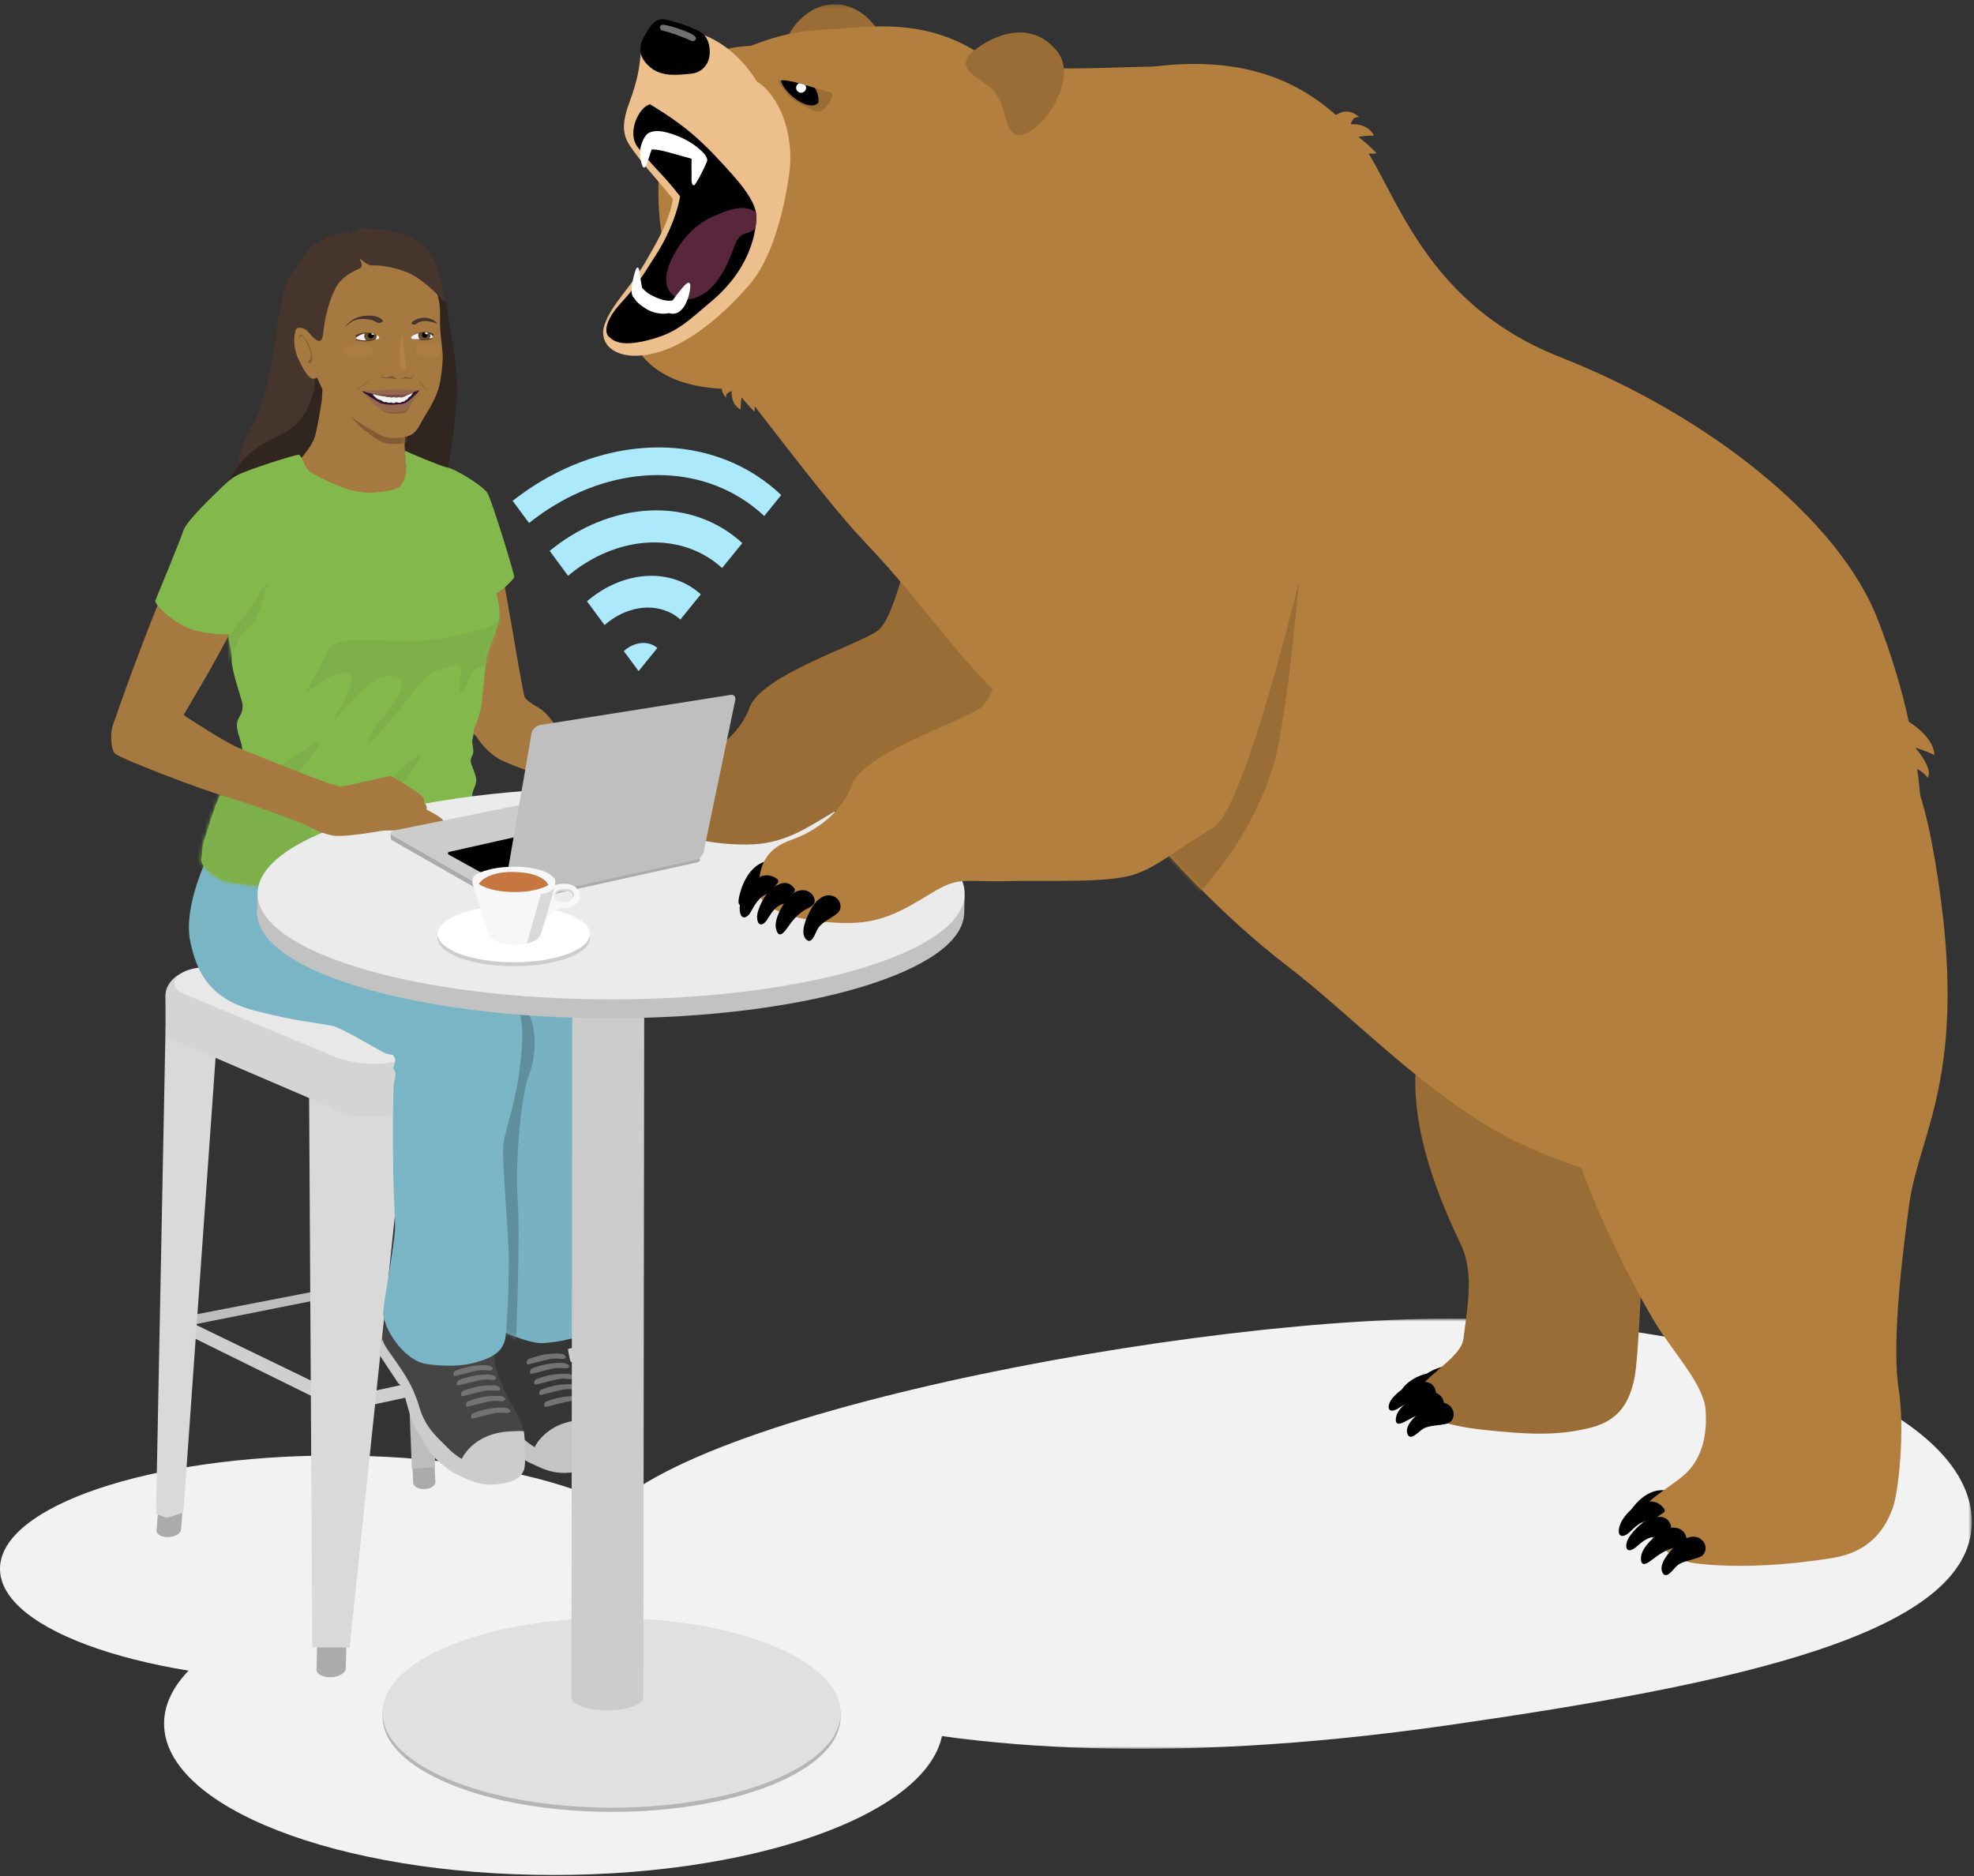 <svg width="525" height="499" viewBox="0 0 525 499" fill="none" xmlns="http://www.w3.org/2000/svg">
<rect x="0" y="0" width="525" height="499" fill="#333333" stroke="none"/>
<g clip-path="url(#clip0_62_5042)">
<path fill-rule="evenodd" clip-rule="evenodd" d="M147.373 418.129C204.603 418.144 250.946 436.189 250.884 458.437C250.82 480.685 204.376 498.707 147.145 498.692C89.915 498.678 43.574 480.633 43.636 458.385C43.698 436.137 90.144 418.114 147.373 418.129Z" fill="#F2F2F2"/>
<mask id="mask0_62_5042" style="mask-type:alpha" maskUnits="userSpaceOnUse" x="157" y="350" width="368" height="116">
<path fill-rule="evenodd" clip-rule="evenodd" d="M157.74 350.713H524.414V465.133H157.74V350.713Z" fill="white"/>
</mask>
<g mask="url(#mask0_62_5042)">
<path fill-rule="evenodd" clip-rule="evenodd" d="M385.476 350.714C462.294 350.733 524.499 374.956 524.415 404.816C524.331 434.68 461.206 447.909 385.173 458.851C232.891 480.766 157.655 440.633 157.74 410.771C157.823 380.91 308.659 350.694 385.476 350.714Z" fill="#F2F2F2"/>
</g>
<path fill-rule="evenodd" clip-rule="evenodd" d="M89.137 387.125C138.311 387.135 178.132 400.627 178.078 417.26C178.023 433.894 138.115 447.37 88.941 447.358C39.766 447.348 -0.054 433.856 0 417.221C0.053 400.588 39.961 387.113 89.137 387.125Z" fill="#F2F2F2"/>
<path fill-rule="evenodd" clip-rule="evenodd" d="M109.883 394.283C109.859 395.274 111.162 396.067 112.795 396.052C114.426 396.037 115.769 395.221 115.792 394.229C115.815 393.237 114.511 392.445 112.88 392.46C111.247 392.474 109.906 393.292 109.883 394.283Z" fill="#ABABAB"/>
<path fill-rule="evenodd" clip-rule="evenodd" d="M109.825 374.831C109.87 375.757 111.225 376.429 112.852 376.331C114.48 376.235 115.764 375.403 115.719 374.478C115.675 373.552 114.318 372.878 112.692 372.977C111.064 373.074 109.78 373.905 109.825 374.831Z" fill="#ABABAB"/>
<path fill-rule="evenodd" clip-rule="evenodd" d="M115.792 394.229L115.442 386.586L109.532 386.641L109.883 394.283L115.792 394.229Z" fill="#ABABAB"/>
<path fill-rule="evenodd" clip-rule="evenodd" d="M164.271 425.869C164.318 426.921 165.756 427.684 167.483 427.57C169.213 427.457 170.576 426.511 170.53 425.459C170.485 424.406 169.046 423.645 167.319 423.758C165.59 423.871 164.227 424.816 164.271 425.869Z" fill="#ABABAB"/>
<path fill-rule="evenodd" clip-rule="evenodd" d="M170.53 425.459L169.615 417.381L163.358 417.792L164.271 425.869L170.53 425.459Z" fill="#ABABAB"/>
<path fill-rule="evenodd" clip-rule="evenodd" d="M48.158 406.758C48.152 407.787 46.685 408.709 44.882 408.816C43.08 408.925 41.623 408.178 41.628 407.148C41.635 406.119 43.1 405.197 44.904 405.089C46.708 404.982 48.163 405.727 48.158 406.758Z" fill="#ABABAB"/>
<path fill-rule="evenodd" clip-rule="evenodd" d="M48.792 398.784C48.786 399.813 47.319 400.737 45.516 400.844C43.714 400.953 42.257 400.206 42.263 399.176C42.269 398.147 43.736 397.224 45.538 397.116C47.342 397.008 48.797 397.754 48.792 398.784Z" fill="#ABABAB"/>
<path fill-rule="evenodd" clip-rule="evenodd" d="M91.973 443.631C92.032 444.857 90.334 445.956 88.182 446.085C86.028 446.214 84.235 445.325 84.176 444.1C84.118 442.874 85.815 441.776 87.968 441.646C90.121 441.517 91.915 442.407 91.973 443.631Z" fill="#ABABAB"/>
<path fill-rule="evenodd" clip-rule="evenodd" d="M41.629 407.149L42.263 399.177L48.791 398.785L48.158 406.758L41.629 407.149Z" fill="#ABABAB"/>
<path fill-rule="evenodd" clip-rule="evenodd" d="M92.222 434.142C92.281 435.366 90.583 436.466 88.429 436.594C86.276 436.723 84.484 435.834 84.424 434.609C84.365 433.383 86.063 432.285 88.217 432.156C90.369 432.028 92.163 432.916 92.222 434.142Z" fill="#ABABAB"/>
<path fill-rule="evenodd" clip-rule="evenodd" d="M84.176 444.1L84.425 434.609L92.222 434.142L91.973 443.631L84.176 444.1Z" fill="#ABABAB"/>
<path fill-rule="evenodd" clip-rule="evenodd" d="M105.234 281.552L109.534 390.636L115.616 390.239L119.493 279.823L105.234 281.552Z" fill="#BDBDBD"/>
<path fill-rule="evenodd" clip-rule="evenodd" d="M95.793 374.321L158.795 360.805L158.618 357.12L95.623 370.778L95.793 374.321Z" fill="#CFCFCF"/>
<path fill-rule="evenodd" clip-rule="evenodd" d="M48.711 352.849L111.792 340.283L112.021 337.99L48.587 350.273L48.711 352.849Z" fill="#BDBDBD"/>
<path fill-rule="evenodd" clip-rule="evenodd" d="M88.683 374.179L46.846 353.545L48.445 350.591L90.171 370.81L88.683 374.179Z" fill="#CFCFCF"/>
<path fill-rule="evenodd" clip-rule="evenodd" d="M108.001 294.887L92.985 438.218L83.058 438.135L82.178 285.906L108.001 294.887Z" fill="#D9D9D9"/>
<path fill-rule="evenodd" clip-rule="evenodd" d="M157.235 358.003L111.815 340.009L112.045 337.716L158.779 355.816L157.235 358.003Z" fill="#BDBDBD"/>
<path fill-rule="evenodd" clip-rule="evenodd" d="M57.404 280.347L48.77 402.262L44.394 403.726L41.495 402.643L44.016 273.926L57.404 280.347Z" fill="#D9D9D9"/>
<path fill-rule="evenodd" clip-rule="evenodd" d="M148.643 285.548L162.45 423.486L170.616 421.066L168.519 281.086L148.643 285.548Z" fill="#D9D9D9"/>
<path fill-rule="evenodd" clip-rule="evenodd" d="M162.984 285.299L103.728 296.478C98.336 297.777 91.252 296.9 87.987 294.527L45.667 276.345C42.401 273.972 44.141 270.967 49.532 269.668L109.189 258.488C114.581 257.189 121.662 258.067 124.928 260.441L166.85 278.622C170.115 280.993 168.377 283.998 162.984 285.299Z" fill="#D4D4D4"/>
<path fill-rule="evenodd" clip-rule="evenodd" d="M44.016 273.926C44.016 273.926 44.039 266.084 43.991 265.083C43.944 264.081 44.129 260.271 49.831 258.098C55.533 255.925 58.231 268.487 58.231 268.487L44.016 273.926Z" fill="#D4D4D4"/>
<path fill-rule="evenodd" clip-rule="evenodd" d="M168.519 281.085C168.519 281.085 168.284 274.46 168.153 273.453C167.606 269.253 165.611 266.034 159.658 264.536C153.707 263.041 154.395 275.157 154.395 275.157L168.519 281.085Z" fill="#D4D4D4"/>
<path fill-rule="evenodd" clip-rule="evenodd" d="M159.719 272.195L103.414 282.663C98.67 283.512 92.187 282.489 88.447 280.809L47.913 263.925C44.808 261.67 46.462 258.812 51.59 257.575L108.293 247.108C113.42 245.872 120.157 246.708 123.261 248.963L163.394 265.846C166.5 268.102 164.845 270.96 159.719 272.195Z" fill="#E8E8E8"/>
<path fill-rule="evenodd" clip-rule="evenodd" d="M141.288 389.225C142.604 389.75 146.394 392.18 151.297 391.702C156.202 391.224 157.86 390.082 158.82 387.845C159.175 387.021 159.171 383.259 159.171 383.259L158.512 382.558L125.235 358.22L121.773 353.791L120.858 353.852L120.256 357.074L125.24 364.608L126.512 365.926C126.512 365.926 128.557 374.014 129.381 375.562C130.204 377.111 133.14 382.68 134.799 384.327C136.725 386.242 139.416 388.477 141.288 389.225Z" fill="#C4C4C4"/>
<path fill-rule="evenodd" clip-rule="evenodd" d="M150.763 355.948C150.763 355.948 151.159 360.856 151.803 362.162C152.448 363.469 153.721 367.501 154.715 369.124C155.708 370.749 158.311 374.634 158.597 377.21C158.884 379.785 159.019 381.783 158.203 383.992C157.388 386.2 155.04 387.332 150.528 387.291C146.018 387.25 141.601 385.233 138.377 381.845C136.095 379.446 132.68 376.933 130.993 371.166C129.305 365.399 126.835 362.092 124.862 359.177C122.89 356.264 120.816 353.854 121.163 352.336C121.509 350.816 122.651 345.733 122.651 345.733L150.763 355.948Z" fill="#363636"/>
<path fill-rule="evenodd" clip-rule="evenodd" d="M145.227 374.167C146.125 374.041 150.278 372.778 151.833 372.65C153.387 372.521 154.404 372.955 154.95 372.579C155.494 372.202 154.959 371.454 153.768 371.332C152.577 371.21 150.12 371.374 148.577 371.751C147.034 372.13 145.867 372.51 145.254 372.762C144.827 372.936 144.328 374.294 145.227 374.167Z" fill="#737373"/>
<path fill-rule="evenodd" clip-rule="evenodd" d="M143.894 371.015C144.792 370.888 148.946 369.626 150.5 369.498C152.054 369.368 153.074 369.802 153.617 369.426C154.161 369.05 153.628 368.302 152.436 368.18C151.245 368.058 148.787 368.221 147.245 368.599C145.703 368.978 144.535 369.357 143.921 369.609C143.495 369.784 142.996 371.142 143.894 371.015Z" fill="#737373"/>
<path fill-rule="evenodd" clip-rule="evenodd" d="M142.548 368.237C143.446 368.109 147.601 366.849 149.154 366.72C150.708 366.591 151.728 367.025 152.271 366.649C152.815 366.273 152.282 365.524 151.09 365.403C149.899 365.281 147.442 365.443 145.899 365.822C144.356 366.201 143.189 366.579 142.575 366.831C142.149 367.007 141.65 368.364 142.548 368.237Z" fill="#737373"/>
<path fill-rule="evenodd" clip-rule="evenodd" d="M141.447 365.365C142.345 365.238 146.5 363.977 148.054 363.847C149.607 363.719 150.627 364.154 151.17 363.777C151.714 363.401 151.175 362.723 149.989 362.531C149.001 362.37 146.649 362.513 144.798 362.95C143.252 363.316 142.088 363.708 141.474 363.96C141.049 364.135 140.549 365.492 141.447 365.365Z" fill="#737373"/>
<path fill-rule="evenodd" clip-rule="evenodd" d="M140.551 362.867C141.45 362.74 145.604 361.479 147.157 361.35C148.711 361.222 149.73 361.656 150.274 361.279C150.819 360.904 150.285 360.156 149.093 360.034C147.902 359.911 145.444 360.075 143.902 360.452C142.36 360.832 141.192 361.21 140.58 361.462C140.152 361.637 139.653 362.995 140.551 362.867Z" fill="#737373"/>
<path fill-rule="evenodd" clip-rule="evenodd" d="M56.471 135.596C57.093 134.844 62.5 124.164 65.189 121.349C67.879 118.534 77.011 107.55 78.913 104.706C80.814 101.863 84.618 94.798 84.806 94.592C84.993 94.387 113.159 72.35 113.159 72.35C113.159 72.35 118.087 76.778 118.938 82.38C119.79 87.981 122.279 100.495 121.506 106.434C120.732 112.374 120.182 124.164 117.576 128.811C114.971 133.458 103.779 140.087 99.024 140.834C94.271 141.579 68.876 138.561 63.496 141.369C58.117 144.178 56.471 135.596 56.471 135.596Z" fill="#30251F"/>
<path fill-rule="evenodd" clip-rule="evenodd" d="M130.983 230.505C130.983 230.505 129.429 223.405 127.976 222.248C126.522 221.091 96.249 224.597 83.434 223.619C70.618 222.641 59.412 218.613 57.905 220.082C56.4 221.551 55.681 224.91 54.487 229.337C53.294 233.766 52.765 260.029 68.255 262.108C83.745 264.187 118.82 254.86 123.355 250.801C127.889 246.741 133.99 238.762 130.983 230.505Z" fill="#7BB8C7"/>
<path fill-rule="evenodd" clip-rule="evenodd" d="M121.832 392.32C123.148 392.847 126.936 395.277 131.841 394.797C136.745 394.32 138.403 393.178 139.364 390.942C139.718 390.116 139.714 386.354 139.714 386.354L139.056 385.655L105.779 361.316L102.184 355.393L101.401 356.948L100.799 360.17L105.783 367.704L107.055 369.022C107.055 369.022 109.101 377.11 109.924 378.659C110.748 380.205 113.684 385.776 115.34 387.424C117.267 389.339 119.959 391.571 121.832 392.32Z" fill="#CCCCCC"/>
<path fill-rule="evenodd" clip-rule="evenodd" d="M131.306 359.045C131.306 359.045 131.701 363.952 132.347 365.259C132.992 366.565 134.265 370.597 135.259 372.221C136.252 373.845 138.855 377.731 139.141 380.306C139.428 382.881 139.562 384.88 138.747 387.088C137.931 389.296 135.583 390.428 131.072 390.388C126.562 390.346 122.144 388.33 118.92 384.941C116.639 382.542 113.224 380.028 111.536 374.263C109.848 368.496 107.378 365.189 105.406 362.274C103.433 359.358 101.358 356.95 101.705 355.43C102.052 353.913 103.194 348.829 103.194 348.829L131.306 359.045Z" fill="#454545"/>
<path fill-rule="evenodd" clip-rule="evenodd" d="M123.091 371.333C123.99 371.206 128.144 369.945 129.698 369.816C131.252 369.686 132.27 370.121 132.814 369.745C133.359 369.369 132.825 368.621 131.633 368.498C130.441 368.376 127.985 368.54 126.442 368.917C124.9 369.297 123.732 369.676 123.12 369.928C122.692 370.103 122.192 371.461 123.091 371.333Z" fill="#737373"/>
<path fill-rule="evenodd" clip-rule="evenodd" d="M125.769 377.263C126.667 377.135 130.822 375.875 132.376 375.746C133.929 375.617 134.949 376.051 135.492 375.675C136.037 375.299 135.504 374.551 134.311 374.429C133.12 374.307 130.663 374.47 129.12 374.848C127.579 375.227 126.41 375.605 125.798 375.857C125.371 376.033 124.871 377.39 125.769 377.263Z" fill="#737373"/>
<path fill-rule="evenodd" clip-rule="evenodd" d="M124.436 374.11C125.335 373.983 129.49 372.722 131.044 372.593C132.598 372.465 133.616 372.9 134.16 372.522C134.705 372.146 134.171 371.398 132.979 371.277C131.788 371.154 129.33 371.318 127.788 371.696C126.246 372.074 125.077 372.453 124.465 372.705C124.038 372.88 123.538 374.237 124.436 374.11Z" fill="#737373"/>
<path fill-rule="evenodd" clip-rule="evenodd" d="M121.991 368.461C122.89 368.334 127.042 367.073 128.597 366.944C130.151 366.815 131.17 367.249 131.714 366.873C132.259 366.498 131.717 365.819 130.533 365.627C129.543 365.466 127.192 365.609 125.342 366.045C123.796 366.412 122.631 366.803 122.019 367.055C121.592 367.232 121.092 368.588 121.991 368.461Z" fill="#737373"/>
<path fill-rule="evenodd" clip-rule="evenodd" d="M121.094 365.964C121.992 365.837 126.147 364.576 127.701 364.447C129.254 364.317 130.274 364.751 130.817 364.376C131.362 364 130.828 363.251 129.636 363.129C128.445 363.006 125.988 363.17 124.445 363.548C122.904 363.928 121.735 364.306 121.121 364.558C120.696 364.734 120.196 366.091 121.094 365.964Z" fill="#737373"/>
<path fill-rule="evenodd" clip-rule="evenodd" d="M129.606 272.376C128.518 271.551 102.751 259.104 101.48 258.114C100.209 257.124 101.382 248.498 103.767 243.315C106.148 238.132 125.949 227.59 130.346 228.085C134.742 228.581 135.094 232.413 140.209 237.073C145.324 241.732 158.528 258.612 159.498 260.665C160.468 262.72 161.884 266.852 162.133 268.415C162.38 269.977 162.684 272.762 161.742 275.08C160.801 277.398 161.77 279.451 161.71 281.903C161.649 284.356 156.577 306.981 155.652 309.649C154.726 312.315 157.223 332.738 157.371 335.88C157.517 339.022 157.351 351.082 156.583 353.392C155.817 355.702 148.234 357.047 144.395 357.226C140.554 357.405 133.227 354.071 130.346 352.281C130.346 352.281 127.372 322.157 127.51 317.603C127.648 313.049 129.606 272.376 129.606 272.376Z" fill="#78B2C2"/>
<mask id="mask1_62_5042" style="mask-type:alpha" maskUnits="userSpaceOnUse" x="100" y="228" width="63" height="130">
<path fill-rule="evenodd" clip-rule="evenodd" d="M103.766 243.315C101.382 248.498 100.208 257.126 101.48 258.114C102.751 259.104 128.518 271.551 129.606 272.376C129.606 272.376 127.648 313.049 127.51 317.602C127.37 322.157 130.346 352.281 130.346 352.281C133.228 354.071 140.554 357.405 144.394 357.227C148.234 357.048 155.817 355.702 156.583 353.392C157.351 351.082 157.517 339.022 157.371 335.88C157.223 332.74 154.726 312.316 155.652 309.648C156.577 306.981 161.649 284.355 161.71 281.903C161.771 279.452 160.801 277.398 161.741 275.08C162.683 272.761 162.38 269.978 162.133 268.415C161.884 266.852 160.468 262.72 159.498 260.666C158.528 258.612 145.324 241.734 140.209 237.072C135.094 232.413 134.742 228.581 130.346 228.086C130.245 228.075 130.138 228.069 130.022 228.069C125.053 228.07 106.094 238.25 103.766 243.315Z" fill="white"/>
</mask>
<g mask="url(#mask1_62_5042)">
<path fill-rule="evenodd" clip-rule="evenodd" d="M137.138 359.231C137.138 359.231 138.427 329.557 137.69 319.454C136.954 309.35 138.521 291.402 140.669 285.967C142.818 280.53 144.582 266.843 132.659 262.862C89.826 248.56 117.912 278.487 117.912 278.487L122.843 355.894L137.138 359.231Z" fill="#5F8F9C"/>
</g>
<path fill-rule="evenodd" clip-rule="evenodd" d="M104.477 280.578C104.875 281.237 105.247 281.282 105.05 282.416C104.774 284.003 104.313 284.007 104.869 284.68C105.426 285.353 105.221 285.929 104.787 287.873C104.525 289.046 104.403 301.112 104.582 311.674C104.701 318.617 105.171 324.9 105.033 327.044C104.679 332.571 102.097 345.721 101.902 349.055C101.708 352.388 106.874 361.933 113.737 362.84C120.602 363.745 124.922 363.073 128.705 361.672C132.488 360.271 133.634 358.578 134.243 356.626C134.852 354.674 135.31 342.429 135.335 335.431C135.359 328.433 133.347 307.712 133.883 304.187C134.418 300.665 137.346 292.132 138.21 284.396C139.076 276.658 140.122 269.089 134.952 263.206C133.863 261.967 132.267 260.603 130.403 259.194C115.245 254.583 103.733 266.464 104.477 280.578Z" fill="#79B5C4"/>
<path fill-rule="evenodd" clip-rule="evenodd" d="M90.212 233.974C78.826 233.629 71.703 227.137 71.703 227.137L55.286 227.726C55.286 227.726 48.731 240.975 50.557 250.16C52.383 259.347 56.357 265.81 67.691 268.78C79.023 271.753 85.514 272.151 88.522 272.885C91.53 273.62 101.462 279.887 102.818 280.251C103.155 280.341 104.021 280.563 104.477 280.578C106.513 267.612 116.018 257.127 130.403 259.194C123.42 253.917 112.628 248.012 110.171 245.641C107.057 242.637 101.598 234.319 90.212 233.974Z" fill="#79B5C4"/>
<path fill-rule="evenodd" clip-rule="evenodd" d="M139.494 185.342C138.312 180.612 133.947 152.615 133.031 150.382C132.045 147.979 130.184 136.171 128.405 133.629C126.624 131.089 122.819 126.368 121.674 128.083C120.53 129.798 119.826 139.101 117.879 140.504C116.153 141.748 121.258 188.358 121.66 189.805C122.061 191.256 125.91 195.144 127.167 196.353C128.298 187.697 134.343 183.908 139.494 185.342Z" fill="#A67940"/>
<path fill-rule="evenodd" clip-rule="evenodd" d="M85.562 106.627C85.562 106.627 84.67 112.835 83.768 116.025C82.867 119.216 78.773 123.342 78.773 123.342C78.773 123.342 78.209 131.895 89.82 133.324C101.431 134.751 108.397 132.198 109.877 130.162C111.356 128.125 108.579 128.603 108.579 128.603C108.579 128.603 107.495 119.383 107.609 118.066C107.722 116.749 107.814 113.989 107.814 113.989C107.814 113.989 99.797 111.826 93.72 107.166C87.644 102.507 86.24 96.756 86.24 96.756L85.562 106.627Z" fill="#A67940"/>
<mask id="mask2_62_5042" style="mask-type:alpha" maskUnits="userSpaceOnUse" x="78" y="96" width="33" height="38">
<path fill-rule="evenodd" clip-rule="evenodd" d="M85.562 106.627C85.562 106.627 84.67 112.836 83.768 116.025C82.867 119.215 78.773 123.343 78.773 123.343C78.773 123.343 78.209 131.896 89.82 133.325C101.431 134.752 108.397 132.198 109.877 130.161C111.356 128.126 108.579 128.604 108.579 128.604C108.579 128.604 107.495 119.383 107.607 118.066C107.722 116.748 107.814 113.99 107.814 113.99C107.814 113.99 99.797 111.825 93.721 107.167C87.644 102.508 86.24 96.756 86.24 96.756L85.562 106.627Z" fill="white"/>
</mask>
<g mask="url(#mask2_62_5042)">
<path fill-rule="evenodd" clip-rule="evenodd" d="M108.412 117.592C108.224 117.686 105.649 118.408 103.042 117.937C100.437 117.467 99.37 116.117 97.298 114.705C95.226 113.291 91.741 108.989 91.741 108.989L105.115 114.86L108.882 114.986L108.412 117.592Z" fill="#825B32"/>
</g>
<path fill-rule="evenodd" clip-rule="evenodd" d="M50.414 164.279C44.874 161.739 42.186 158.497 42.661 157.426C43.136 156.354 50.732 138.201 52.072 136.915C53.411 135.628 59.58 128.169 62.999 126.436C66.417 124.703 78.314 121.002 79.362 120.954C80.41 120.905 80.754 124.562 82.772 125.649C84.791 126.736 92.743 131.585 99.408 131.013C106.072 130.442 106.566 129.666 107.515 127.523C108.466 125.381 107.792 121.993 107.792 121.993L107.694 119.899C107.694 119.899 117.47 124.167 119.052 124.357C120.636 124.545 128.322 129.041 129.598 131.082C130.873 133.121 136.877 152.931 136.769 153.461C136.663 153.99 134.28 156.332 133.388 156.897C132.496 157.464 131.989 157.881 131.989 157.881C131.989 157.881 133.253 161.742 132.732 164.652C132.213 167.563 129.825 172.659 129.499 174.117C129.174 175.576 128.257 186.9 127.924 188.228C127.593 189.555 126.823 192.74 126.323 193.287C125.824 193.836 126.106 195.202 125.737 196.189C125.375 197.153 125.844 198.69 125.896 199.655C125.96 200.772 125.13 201.476 125.173 202.393C125.215 203.309 126.447 205.583 126.651 207.149C126.855 208.712 125.537 210.249 125.598 211.557C125.659 212.867 126.58 218.596 127.023 219.625C127.463 220.654 130.067 223.025 130.497 223.793C130.925 224.561 131.652 226.101 131.016 226.524C130.38 226.947 113.596 229.957 108.641 230.58C103.684 231.205 82.742 234.954 79.361 235.457C74.068 236.247 62.667 235.418 59.111 234.087C56.629 233.159 53.2 229.909 53.532 228.581C53.864 227.252 53.648 225.426 54.111 224.093C54.574 222.759 56.983 214.353 58.676 211.256C60.368 208.161 60.862 207.482 61.075 206.423C61.288 205.362 60.245 202.657 61.648 201.804C63.052 200.951 64.504 201.146 64.406 199.052C64.308 196.957 62.044 193.389 63.505 190.96C64.966 188.53 64.662 187.626 63.886 185.038C63.109 182.45 61.426 177.281 61.573 174.782C61.719 172.283 60.106 169.5 61.087 168.01C62.067 166.521 62.122 165.894 62.122 165.894C62.122 165.894 58.285 166.144 55.773 165.736C53.262 165.329 50.414 164.279 50.414 164.279Z" fill="#83B84D"/>
<mask id="mask3_62_5042" style="mask-type:alpha" maskUnits="userSpaceOnUse" x="42" y="119" width="95" height="117">
<path fill-rule="evenodd" clip-rule="evenodd" d="M107.791 121.994C107.791 121.994 108.465 125.381 107.516 127.523C106.565 129.666 106.072 130.441 99.408 131.013C92.743 131.586 84.79 126.735 82.772 125.65C80.754 124.561 80.409 120.906 79.362 120.954C78.314 121.001 66.418 124.704 62.998 126.437C59.581 128.169 53.412 135.628 52.073 136.916C50.732 138.202 43.136 156.354 42.661 157.425C42.187 158.497 44.875 161.739 50.415 164.281C50.415 164.281 53.262 165.328 55.774 165.736C58.285 166.145 62.122 165.895 62.122 165.895C62.122 165.895 62.067 166.522 61.087 168.011C60.106 169.499 61.719 172.282 61.573 174.782C61.426 177.281 63.109 182.451 63.886 185.039C64.662 187.627 64.967 188.531 63.505 190.96C62.044 193.389 64.309 196.957 64.406 199.052C64.504 201.147 63.051 200.951 61.648 201.803C60.244 202.658 61.288 205.363 61.075 206.422C60.862 207.481 60.369 208.16 58.676 211.256C56.983 214.353 54.574 222.76 54.112 224.093C53.648 225.425 53.864 227.253 53.533 228.581C53.2 229.909 56.629 233.159 59.11 234.088C62.668 235.419 74.068 236.248 79.361 235.458C82.741 234.954 103.684 231.205 108.64 230.582C113.596 229.956 130.38 226.948 131.016 226.524C131.653 226.101 130.925 224.56 130.496 223.793C130.067 223.026 127.464 220.653 127.024 219.626C126.581 218.597 125.659 212.866 125.598 211.558C125.538 210.248 126.854 208.713 126.651 207.149C126.447 205.583 125.214 203.31 125.172 202.394C125.129 201.477 125.96 200.772 125.897 199.654C125.843 198.689 125.375 197.154 125.736 196.19C126.107 195.201 125.824 193.835 126.324 193.288C126.823 192.741 127.593 189.556 127.925 188.228C128.257 186.901 129.173 175.575 129.499 174.118C129.825 172.659 132.212 167.563 132.733 164.652C133.253 161.743 131.989 157.88 131.989 157.88C131.989 157.88 132.494 157.463 133.387 156.898C134.279 156.332 136.663 153.991 136.77 153.462C136.877 152.932 130.873 133.121 129.599 131.082C128.323 129.042 120.636 124.546 119.053 124.357C117.469 124.168 107.694 119.899 107.694 119.899" fill="white"/>
</mask>
<g mask="url(#mask3_62_5042)">
<path fill-rule="evenodd" clip-rule="evenodd" d="M133.961 162.847C133.961 162.847 132.17 165.728 129.943 166.706C127.713 167.685 117.172 170.448 111.046 170.383C104.921 170.319 96.701 170.351 93.376 170.329C90.052 170.31 87.498 171.827 86.881 173.606C86.265 175.384 82.55 182.028 81.576 183.648C80.602 185.267 83.947 181.964 87.364 180.23C90.783 178.497 93.234 178.558 93.483 180.121C93.729 181.684 91.838 186.145 89.397 190.106C86.959 194.068 94.755 184.96 96.437 183.483C98.118 182.005 100.804 179.606 104.138 179.801C107.47 179.995 107.575 182.265 105.46 185.686C103.345 189.109 96.379 197.304 98.299 197.214C100.22 197.126 112.706 179.752 114.768 178.957C116.831 178.16 121.803 176.005 122.392 177.377C122.98 178.751 121.526 185.114 122.882 184.178C124.239 183.239 124.726 178.668 126.78 177.698C128.834 176.729 131.484 177.305 132.998 176.011C134.512 174.716 133.961 162.847 133.961 162.847Z" fill="#7DB04A"/>
</g>
<mask id="mask4_62_5042" style="mask-type:alpha" maskUnits="userSpaceOnUse" x="42" y="119" width="95" height="117">
<path fill-rule="evenodd" clip-rule="evenodd" d="M107.791 121.994C107.791 121.994 108.465 125.381 107.516 127.523C106.565 129.666 106.072 130.441 99.408 131.013C92.743 131.586 84.79 126.735 82.772 125.65C80.754 124.561 80.409 120.906 79.362 120.954C78.314 121.001 66.418 124.704 62.998 126.437C59.581 128.169 53.412 135.628 52.073 136.916C50.732 138.202 43.136 156.354 42.661 157.425C42.187 158.497 44.875 161.739 50.415 164.281C50.415 164.281 53.262 165.328 55.774 165.736C58.285 166.145 62.122 165.895 62.122 165.895C62.122 165.895 62.067 166.522 61.087 168.011C60.106 169.499 61.719 172.282 61.573 174.782C61.426 177.281 63.109 182.451 63.886 185.039C64.662 187.627 64.967 188.531 63.505 190.96C62.044 193.389 64.309 196.957 64.406 199.052C64.504 201.147 63.051 200.951 61.648 201.803C60.244 202.658 61.288 205.363 61.075 206.422C60.862 207.481 60.369 208.16 58.676 211.256C56.983 214.353 54.574 222.76 54.112 224.093C53.648 225.425 53.864 227.253 53.533 228.581C53.2 229.909 56.629 233.159 59.11 234.088C62.668 235.419 74.068 236.248 79.361 235.458C82.741 234.954 103.684 231.205 108.64 230.582C113.596 229.956 130.38 226.948 131.016 226.524C131.653 226.101 130.925 224.56 130.496 223.793C130.067 223.026 127.464 220.653 127.024 219.626C126.581 218.597 125.659 212.866 125.598 211.558C125.538 210.248 126.854 208.713 126.651 207.149C126.447 205.583 125.214 203.31 125.172 202.394C125.129 201.477 125.96 200.772 125.897 199.654C125.843 198.689 125.375 197.154 125.736 196.19C126.107 195.201 125.824 193.835 126.324 193.288C126.823 192.741 127.593 189.556 127.925 188.228C128.257 186.901 129.173 175.575 129.499 174.118C129.825 172.659 132.212 167.563 132.733 164.652C133.253 161.743 131.989 157.88 131.989 157.88C131.989 157.88 132.494 157.463 133.387 156.898C134.279 156.332 136.663 153.991 136.77 153.462C136.877 152.932 130.873 133.121 129.599 131.082C128.323 129.042 120.636 124.546 119.053 124.357C117.469 124.168 107.694 119.899 107.694 119.899" fill="white"/>
</mask>
<g mask="url(#mask4_62_5042)">
<path fill-rule="evenodd" clip-rule="evenodd" d="M59.367 206.371C59.367 206.371 64.181 208.333 66.759 207.338C69.337 206.345 75.746 203.116 80.064 200.031C81.997 198.648 85.485 196.235 84.867 198.013C84.25 199.792 77.626 207.796 75.603 209.464C73.582 211.133 73.196 214.125 75.799 213.653C78.401 213.183 86.276 209.493 87.815 208.721C89.353 207.951 91.123 208.393 89.966 209.847C88.809 211.3 83.682 217.66 83.057 219.263C82.431 220.866 82.013 223.159 84.741 221.635C87.469 220.108 96.515 215.27 100.26 211.16C103.21 207.923 110.513 200.319 111.426 201.152C112.34 201.984 108.343 206.324 106.695 208.5C105.047 210.676 100.197 216.411 98.85 217.524C98.409 217.888 91.767 227.399 99.294 227.079C131.242 225.727 139.359 219.707 139.359 219.707C139.359 219.707 137.312 232.351 112.509 237.616C83.823 243.706 44.092 235.525 44.266 235.234C44.591 234.695 59.367 206.371 59.367 206.371Z" fill="#7DB04A"/>
</g>
<mask id="mask5_62_5042" style="mask-type:alpha" maskUnits="userSpaceOnUse" x="42" y="119" width="95" height="117">
<path fill-rule="evenodd" clip-rule="evenodd" d="M107.791 121.994C107.791 121.994 108.465 125.381 107.516 127.523C106.565 129.666 106.072 130.441 99.408 131.013C92.743 131.586 84.79 126.735 82.772 125.65C80.754 124.561 80.409 120.906 79.362 120.954C78.314 121.001 66.418 124.704 62.998 126.437C59.581 128.169 53.412 135.628 52.073 136.916C50.732 138.202 43.136 156.354 42.661 157.425C42.187 158.497 44.875 161.739 50.415 164.281C50.415 164.281 53.262 165.328 55.774 165.736C58.285 166.145 62.122 165.895 62.122 165.895C62.122 165.895 62.067 166.522 61.087 168.011C60.106 169.499 61.719 172.282 61.573 174.782C61.426 177.281 63.109 182.451 63.886 185.039C64.662 187.627 64.967 188.531 63.505 190.96C62.044 193.389 64.309 196.957 64.406 199.052C64.504 201.147 63.051 200.951 61.648 201.803C60.244 202.658 61.288 205.363 61.075 206.422C60.862 207.481 60.369 208.16 58.676 211.256C56.983 214.353 54.574 222.76 54.112 224.093C53.648 225.425 53.864 227.253 53.533 228.581C53.2 229.909 56.629 233.159 59.11 234.088C62.668 235.419 74.068 236.248 79.361 235.458C82.741 234.954 103.684 231.205 108.64 230.582C113.596 229.956 130.38 226.948 131.016 226.524C131.653 226.101 130.925 224.56 130.496 223.793C130.067 223.026 127.464 220.653 127.024 219.626C126.581 218.597 125.659 212.866 125.598 211.558C125.538 210.248 126.854 208.713 126.651 207.149C126.447 205.583 125.214 203.31 125.172 202.394C125.129 201.477 125.96 200.772 125.897 199.654C125.843 198.689 125.375 197.154 125.736 196.19C126.107 195.201 125.824 193.835 126.324 193.288C126.823 192.741 127.593 189.556 127.925 188.228C128.257 186.901 129.173 175.575 129.499 174.118C129.825 172.659 132.212 167.563 132.733 164.652C133.253 161.743 131.989 157.88 131.989 157.88C131.989 157.88 132.494 157.463 133.387 156.898C134.279 156.332 136.663 153.991 136.77 153.462C136.877 152.932 130.873 133.121 129.599 131.082C128.323 129.042 120.636 124.546 119.053 124.357C117.469 124.168 107.694 119.899 107.694 119.899L107.791 121.994Z" fill="white"/>
</mask>
<g mask="url(#mask5_62_5042)">
<path fill-rule="evenodd" clip-rule="evenodd" d="M59.709 179.854C59.709 179.854 62.513 169.621 65.938 167.101C69.363 164.58 70.195 157.064 71.188 155.838C72.18 154.609 69.355 155.922 67.935 159.268C66.517 162.613 60.047 167.374 60.047 167.374L59.709 179.854Z" fill="#7DB04A"/>
</g>
<path fill-rule="evenodd" clip-rule="evenodd" d="M48.718 190.357C49.179 189.543 52.033 184.67 54.735 180.085C57.714 175.026 64.042 162.991 64.042 162.991C64.042 162.991 70.284 154.764 69.485 153.095C68.686 151.426 65.706 130.573 55.209 135.72C49.771 138.385 43.157 158.67 42.032 160.821C40.908 162.973 30.12 191.506 30.035 193.433C30.016 193.864 29.968 194.406 29.922 194.996C30.249 194.68 30.596 194.363 30.982 194.045C36.845 189.732 42.664 190.572 48.718 190.357Z" fill="#A67940"/>
<path fill-rule="evenodd" clip-rule="evenodd" d="M66.481 133.621C69.424 139.06 72.497 147.314 71.169 152.623C69.842 157.932 66.581 161.167 65.857 162.513C65.132 163.858 61.237 168.734 61.237 168.734C61.237 168.734 54.225 168.921 49.805 166.962C45.385 165.004 41.394 160.991 41.273 159.814C41.273 159.814 48.107 143.33 48.788 141.069C49.47 138.806 56.808 131.583 57.7 131.018C58.591 130.451 63.938 128.92 66.481 133.621Z" fill="#83B84D"/>
<path fill-rule="evenodd" clip-rule="evenodd" d="M116.872 102.413C116.105 105.667 114.031 109.017 112.89 110.818C111.75 112.62 110.962 115.124 108.725 115.928C106.488 116.732 103.191 116.661 101.85 116.022C100.509 115.385 96.492 113.161 93.864 111.183C91.236 109.206 86.701 105.263 85.743 103.47C84.785 101.679 84.451 100.6 83.079 97.428C81.707 94.255 79.85 86.296 80.983 80.559C82.116 74.821 85.819 66.076 95.122 64.858C104.423 63.639 108.377 65.903 110.756 68.154C113.134 70.406 116.854 77.054 117.011 82.295C117.067 84.21 116.97 86.111 117.1 87.868C117.327 90.914 117.794 93.525 117.754 95.023C117.689 97.389 117.311 100.554 116.872 102.413Z" fill="#A67940"/>
<path fill-rule="evenodd" clip-rule="evenodd" d="M62.904 124.407C63.404 123.86 63.807 118.304 66.749 113.838C69.69 109.372 71.484 100.59 72.519 94.639C73.554 88.688 74.933 76.025 77.169 73.297C79.404 70.568 80.934 66.824 83.736 64.988C86.537 63.153 91.454 61.207 93.466 62.164C93.466 62.164 94.839 60.657 96.94 60.691C99.041 60.724 108.25 61.093 112.777 65.343C117.303 69.592 118.293 79.785 118.323 80.441C118.323 80.441 114.582 76.154 110.527 73.588C106.471 71.02 100.185 70.418 99.012 70.604C97.841 70.789 95.618 68.626 95.618 68.626L96.156 70.015C96.379 70.594 96.094 71.239 95.52 71.473C94.034 72.085 91.333 73.436 89.829 75.664C87.681 78.847 86.444 84.677 86.161 87.052C85.878 89.427 85.795 90.48 85.016 90.647C84.237 90.814 83.534 89.798 82.583 89.12C81.634 88.443 82.7 93.051 82.7 93.051C82.7 93.051 84.561 100.639 83.247 104.832C81.761 109.58 79.704 113.262 74.247 115.812C65.361 119.963 62.904 124.407 62.904 124.407Z" fill="#46352D"/>
<path fill-rule="evenodd" clip-rule="evenodd" d="M84.839 92.011C84.839 92.011 82.403 88.538 81.585 87.877C80.767 87.215 79.176 86.852 78.772 87.57C78.369 88.289 77.563 91.65 79.407 95.587C81.252 99.525 82.451 100.869 83.495 100.733C84.538 100.597 84.946 99.965 85.179 99.342C85.413 98.719 84.849 94.11 84.839 92.011Z" fill="#A67940"/>
<path fill-rule="evenodd" clip-rule="evenodd" d="M155.39 377.621C156.733 377.574 157.644 377.493 158.669 377.595C159.433 383.2 158.534 385.922 155.102 387.285C149.382 389.557 141.933 385.446 141.933 385.446C141.933 385.446 144.7 377.993 155.39 377.621Z" fill="#C4C4C4"/>
<path fill-rule="evenodd" clip-rule="evenodd" d="M162.694 430.406C196.327 430.442 223.574 441.75 223.549 455.662C223.527 469.575 196.243 480.823 162.61 480.787C128.974 480.752 101.728 469.443 101.752 455.53C101.775 441.619 129.059 430.371 162.694 430.406Z" fill="#D4D4D4"/>
<path fill-rule="evenodd" clip-rule="evenodd" d="M162.691 431.526C196.325 431.562 223.571 442.869 223.548 456.782C223.525 470.694 196.24 481.942 162.608 481.907C128.973 481.87 101.727 470.563 101.75 456.649C101.773 442.738 129.058 431.49 162.691 431.526Z" fill="#B5B5B5"/>
<path fill-rule="evenodd" clip-rule="evenodd" d="M162.694 430.406C196.327 430.442 223.574 441.75 223.549 455.662C223.527 469.575 196.243 480.823 162.61 480.787C128.974 480.752 101.728 469.443 101.752 455.53C101.775 441.619 129.059 430.371 162.694 430.406Z" fill="#E0E0E0"/>
<path fill-rule="evenodd" clip-rule="evenodd" d="M161.521 447.945C166.803 447.95 171.083 449.515 171.079 451.439C171.076 453.366 166.791 454.922 161.506 454.918C156.223 454.914 151.942 453.349 151.945 451.421C151.95 449.498 156.237 447.94 161.521 447.945Z" fill="#CCCCCC"/>
<path fill-rule="evenodd" clip-rule="evenodd" d="M152.232 248.599L171.359 248.617L171.093 451.428L151.967 451.412L152.232 248.599Z" fill="#CCCCCC"/>
<path fill-rule="evenodd" clip-rule="evenodd" d="M162.501 214.557C214.432 214.566 256.484 227.172 256.426 242.709C256.371 258.247 214.226 270.835 162.293 270.826C110.362 270.815 68.311 258.212 68.368 242.672C68.424 227.135 110.57 214.547 162.501 214.557Z" fill="#C2C2C2"/>
<path fill-rule="evenodd" clip-rule="evenodd" d="M68.501 238.248L256.56 238.284L256.425 243.308L68.366 243.271L68.501 238.248Z" fill="#C2C2C2"/>
<path fill-rule="evenodd" clip-rule="evenodd" d="M162.636 209.534C214.565 209.544 256.619 222.147 256.561 237.686C256.505 253.225 214.36 265.813 162.429 265.801C110.498 265.791 68.446 253.188 68.503 237.649C68.559 222.112 110.704 209.523 162.636 209.534Z" fill="#EBEBEB"/>
<path fill-rule="evenodd" clip-rule="evenodd" d="M100.149 107.808C100.149 107.808 101.945 110.122 104.536 110.036C107.888 109.923 107.833 109.673 108.161 109.293C108.49 108.913 109.626 106.955 109.626 106.955L100.149 107.808Z" fill="#825B32"/>
<path fill-rule="evenodd" clip-rule="evenodd" d="M113.434 215.319C113.434 215.319 113.764 213.982 112.705 213.595C113.139 212.546 112.2 211.696 111.681 211.296C111.16 210.896 104.547 206.433 103.863 206.419C103.18 206.405 92.022 209.077 90.642 209.256C89.264 209.435 66.559 200.281 62.998 198.713C59.436 197.143 49.579 190.688 49.579 190.688C49.579 190.688 48.048 189.335 45.284 188.22C42.546 187.114 39.427 184.216 33.418 188.327C31.035 189.683 29.999 192.266 29.693 194.281C29.473 195.725 29.494 199.699 30.687 200.512C33.501 202.428 55.003 210.5 59.825 211.813C64.646 213.128 81.469 219.212 82.047 219.738C82.626 220.263 85.963 221.778 88.539 222.241C91.117 222.704 99.011 221.416 100.993 221.047C102.976 220.677 111.662 221.001 112.547 220.69C113.785 220.255 113.863 219.554 113.863 219.554C113.863 219.554 114.95 220.203 116.031 220.176C117.111 220.147 117.874 219.301 117.898 218.41C117.922 217.518 113.434 215.319 113.434 215.319Z" fill="#A67940"/>
<path fill-rule="evenodd" clip-rule="evenodd" d="M169.687 192.793C167.28 191.984 159.298 194.243 157.963 195.08C156.629 195.916 154.829 197.699 154.048 197.504C153.267 197.305 152.58 196.849 151.547 196.296C150.515 195.742 149.476 195.362 148.803 194.47C148.129 193.576 146.203 190.636 144.668 189.281C143.134 187.927 140.422 186.922 139.494 185.342C136.444 182.234 129.398 187.531 128.491 190.388C127.827 192.48 126.444 195.054 126.86 196.044C127.276 197.034 130.181 200.755 133.632 202.339C137.084 203.923 143.571 206.294 145.744 206.705C147.917 207.117 152.176 207.937 152.77 208.567C153.364 209.195 157.6 210.802 159.874 210.779C162.148 210.758 165.261 211.895 166.134 208.86C166.67 207.001 167.177 201.742 167.989 197.709C168.501 195.159 171.822 193.51 169.687 192.793Z" fill="#A67940"/>
<path fill-rule="evenodd" clip-rule="evenodd" d="M153.367 198.401C153.367 198.401 155.001 196.218 156.065 195.725C157.128 195.232 159.575 193.727 160.128 192.695C160.682 191.662 162.112 192.096 162.257 193.148C162.401 194.201 162.537 195.604 161.992 196.288C161.992 196.288 160.339 197.551 160.062 198.111C159.783 198.671 159.614 201.508 159.111 202.281C158.609 203.051 156.36 205.261 154.6 205.69C152.839 206.121 150.555 203.521 151.215 201.835C151.873 200.151 153.367 198.401 153.367 198.401Z" fill="#BF8C4A"/>
<path fill-rule="evenodd" clip-rule="evenodd" d="M167.977 210.17C166.703 210.363 164.772 210.701 164.039 210.286C163.308 209.872 162.44 208.931 163.017 207.854C163.2 207.553 160.694 208.242 160.251 207.524C159.593 206.456 159.913 205.581 159.913 205.581C159.913 205.581 158.87 205.679 158.196 204.876C157.604 204.171 157.675 202.49 159.395 201.927C161.116 201.365 164.334 200.735 164.645 200.569C163.864 200.35 163.441 198.754 164.299 197.774C165.157 196.793 166.241 196.355 166.241 196.355C166.241 196.355 167.689 194.796 167.809 194.236C167.927 193.674 167.735 193.484 167.697 192.669C169.523 192.501 170.204 192.58 171.132 193.392C172.018 194.168 172.292 195.969 171.572 196.736C170.852 197.502 169.636 199.073 169.233 199.455C170.156 199.253 170.729 200.446 170.585 201.427C170.424 202.537 169.687 203.073 169.286 203.325C169.87 203.537 170.135 204.211 170.157 204.956C170.179 205.699 169.559 206.773 169.559 206.773C169.559 206.773 170.459 209.792 167.977 210.17Z" fill="#A67940"/>
<path fill-rule="evenodd" clip-rule="evenodd" d="M248.58 119.398C245.042 127.558 239.785 163.275 233.343 167.805C227.947 171.614 202.427 179.663 199.382 188.128C196.836 195.18 190.058 200.299 183.536 202.581C177.01 204.858 174.821 208.868 174.734 215.772C174.65 222.678 191.368 225.057 200.497 224.555C209.343 224.077 215.353 219.691 221.657 216.013C227.944 212.333 230.027 213.834 240.158 213.55C250.281 213.262 267.232 214.152 274.132 211.782C281.03 209.427 284.995 205.165 294.758 199.641C304.508 194.112 321.819 116.885 321.819 116.885C306.08 25.069 252.117 111.247 248.58 119.398Z" fill="#996D35"/>
<path fill-rule="evenodd" clip-rule="evenodd" d="M136.038 380.687C137.381 380.638 138.292 380.559 139.316 380.659C140.081 386.264 139.183 388.987 135.75 390.349C130.03 392.621 122.58 388.51 122.58 388.51C122.58 388.51 125.347 381.058 136.038 380.687Z" fill="#CCCCCC"/>
<path fill-rule="evenodd" clip-rule="evenodd" d="M203.258 137.24C201.409 135.514 199.387 133.936 197.171 132.552C180.609 122.201 158.213 125.107 140.71 139.109L136.34 133.205C156.516 117.382 182.085 114.354 200.873 126.274C203.387 127.87 205.68 129.682 207.776 131.661L203.258 137.24ZM174.009 171.751C174.31 171.92 174.566 172.134 174.822 172.35L169.845 178.496L165.909 173.175C168.287 171.012 171.518 170.336 174.009 171.751ZM183.396 155.858C184.487 156.502 185.468 157.258 186.384 158.074L180.954 164.778C180.348 164.248 179.699 163.756 178.98 163.339C173.445 160.133 166.196 161.485 160.784 166.247L156.109 159.928C164.311 152.879 175.168 151 183.396 155.858ZM192.387 140.64C194.216 141.762 195.886 143.045 197.417 144.451L192.05 151.078C190.82 149.962 189.476 148.946 188.007 148.062C176.979 141.424 162.296 143.732 151.088 153.139L146.191 146.521C160.358 134.899 178.705 132.256 192.387 140.64Z" fill="#ACE9FA"/>
<path fill-rule="evenodd" clip-rule="evenodd" d="M104.968 222.175L155.139 211.959C156.166 211.759 157.488 212.002 158.093 212.501L185.86 228.178C186.465 228.677 186.123 229.245 185.097 229.446L135.775 240.321C134.748 240.524 133.426 240.281 132.822 239.779L104.204 223.443C103.988 223.264 103.892 223.076 103.907 222.9C103.917 222.769 103.831 221.566 103.956 221.456C104.135 221.3 104.583 222.251 104.968 222.175Z" fill="#ABABAB"/>
<path fill-rule="evenodd" clip-rule="evenodd" d="M104.968 220.863L155.139 210.646C156.166 210.447 157.488 210.689 158.093 211.189L185.86 226.865C186.465 227.365 186.123 227.933 185.097 228.134L135.775 239.009C134.748 239.212 133.426 238.968 132.822 238.467L104.204 222.131C103.6 221.631 103.941 221.063 104.968 220.863Z" fill="#CCCCCC"/>
<path fill-rule="evenodd" clip-rule="evenodd" d="M135.792 236.395L119.309 227.296C119.017 227.11 119.096 226.665 119.433 226.589L163.283 216.709L181.795 226.448L135.792 236.395Z" fill="black"/>
<path fill-rule="evenodd" clip-rule="evenodd" d="M143.854 192.798L194.418 184.794C195.269 184.713 195.764 185.396 195.524 186.321L187.127 226.658C186.875 227.628 185.947 228.543 185.055 228.701L135.372 239.659C134.264 239.855 133.621 239.127 133.943 238.034L141.398 194.855C141.702 193.82 142.804 192.899 143.854 192.798Z" fill="#BFBFBF"/>
<path fill-rule="evenodd" clip-rule="evenodd" d="M100.862 89.676C100.862 91.368 99.489 92.741 97.797 92.741C96.104 92.741 94.733 91.368 94.733 89.676C94.733 87.984 96.104 86.611 97.797 86.611C99.489 86.611 100.862 87.984 100.862 89.676Z" fill="#F2F2F2"/>
<path fill-rule="evenodd" clip-rule="evenodd" d="M115.12 89.642C115.12 91.24 113.823 92.537 112.224 92.537C110.624 92.537 109.327 91.24 109.327 89.642C109.327 88.042 110.624 86.746 112.224 86.746C113.823 86.746 115.12 88.042 115.12 89.642Z" fill="#F2F2F2"/>
<path fill-rule="evenodd" clip-rule="evenodd" d="M389.333 364.421C384.876 361.77 379.953 364.471 376.709 367.519C374.013 370.049 376.419 370.305 378.353 369.564C380.287 368.822 383.046 367.015 385.143 368.001C386.765 366.358 387.283 365.286 389.333 364.421Z" fill="black"/>
<path fill-rule="evenodd" clip-rule="evenodd" d="M384.985 369.324C385.404 369.201 385.622 368.739 385.465 368.331C384.555 365.975 382.677 365.049 379.855 365.327C377.183 365.591 373.688 367.751 372.536 370.088C371.383 372.427 373.096 372.896 375.012 371.834C376.925 370.772 379.375 369.486 381.768 370.453C382.834 369.955 383.893 369.647 384.985 369.324Z" fill="black"/>
<path fill-rule="evenodd" clip-rule="evenodd" d="M443.97 396.574C438.94 395.312 434.998 399.313 432.763 403.161C430.906 406.36 433.287 405.914 434.926 404.65C436.566 403.384 438.691 400.861 440.982 401.204C442.065 399.166 442.253 397.99 443.97 396.574Z" fill="black"/>
<path fill-rule="evenodd" clip-rule="evenodd" d="M445.199 155.764C449.796 164.442 454.054 270.817 454.054 270.817C450.532 307.088 437.616 297.293 437.335 315.686C437.144 329.576 435.86 361.802 434.612 367.003C433.418 371.975 431.382 377.554 423.223 379.673C414.071 382.048 405.611 381.482 394.049 380.234C386.526 379.427 380.78 377.509 379.082 376.443C368.93 370.051 388.379 363.153 389.215 356.094C390.052 348.925 392.207 338.833 388.632 331.244C384.797 323.07 375.933 304.447 376.431 286.34C377.055 261.928 397.907 193.748 397.907 193.748C397.907 193.748 440.603 147.092 445.199 155.764Z" fill="#996D35"/>
<path fill-rule="evenodd" clip-rule="evenodd" d="M437.122 206.26C432.23 214.606 417.824 257.24 414.758 279.053C411.683 300.876 435.649 344.522 440.491 352.275C445.321 360.014 453.071 368.328 453.596 374.831C454.129 381.326 452.797 387.734 448.263 391.973C443.727 396.204 434.374 400.268 436.714 404.934C437.385 406.252 442.046 414.722 451.165 415.827C462.707 417.227 476.434 416.156 487.372 414.377C498.31 412.591 501.691 405.526 503.327 401.265C504.98 397.011 506.686 380.092 504.962 369.451C503.251 358.807 505.291 338.084 507.785 320.223C510.602 300.049 524.915 284.246 513.826 224.349C502.734 164.452 449.855 136.257 449.855 136.257C449.855 136.257 442.016 197.913 437.122 206.26Z" fill="#B37F3E"/>
<path fill-rule="evenodd" clip-rule="evenodd" d="M304.727 17.997C332.149 14.016 348.257 22.556 359.784 35.016C370.728 46.706 375.88 79.623 415.098 95.049C454.33 110.472 489.001 138.107 499.342 164.6C514.777 204.125 513.842 239.699 504.467 264.029C494.078 290.93 473.576 291.06 469.538 308.167C465.486 325.325 419.61 313.099 398.526 301.166C377.042 288.994 359.276 269.884 342.385 256.938C308.885 231.244 280.482 191.361 260.978 160.482C241.486 129.594 240.393 125.671 240.386 114.235C240.386 103.836 242.187 81.271 253.948 56.838C253.948 56.838 277.287 21.972 304.727 17.997Z" fill="#B37F3E"/>
<mask id="mask6_62_5042" style="mask-type:alpha" maskUnits="userSpaceOnUse" x="240" y="17" width="272" height="300">
<path fill-rule="evenodd" clip-rule="evenodd" d="M304.727 17.997C277.287 21.972 253.947 56.838 253.947 56.838C242.187 81.27 240.386 103.836 240.386 114.235C240.394 125.671 241.487 129.594 260.978 160.482C280.482 191.361 308.885 231.244 342.386 256.939C359.276 269.884 377.041 288.994 398.526 301.166C419.611 313.099 465.486 325.325 469.538 308.166C473.576 291.061 494.078 290.93 504.467 264.028C513.842 239.699 514.777 204.125 499.341 164.601C489.002 138.107 454.33 110.471 415.098 95.049C375.88 79.623 370.728 46.705 359.784 35.017C350.202 24.658 337.456 17.01 317.673 17.01C313.659 17.01 309.353 17.325 304.727 17.997Z" fill="white"/>
</mask>
<g mask="url(#mask6_62_5042)">
<path fill-rule="evenodd" clip-rule="evenodd" d="M298.755 255.57C299.528 254.798 333.945 232.175 340.325 196.406C343.811 176.873 346.126 147.293 346.126 147.293C346.126 147.293 332.785 199.112 317.704 209.359C302.621 219.606 287.347 228.501 287.347 228.501L298.755 255.57Z" fill="#996D35"/>
</g>
<path fill-rule="evenodd" clip-rule="evenodd" d="M223.832 97.871C217.784 100.379 185.747 110.217 171.74 95.731C163.469 87.177 180.993 83.282 185.021 58.731C205.667 66.029 222.047 92.118 223.832 97.871Z" fill="#B37F3E"/>
<mask id="mask7_62_5042" style="mask-type:alpha" maskUnits="userSpaceOnUse" x="206" y="1" width="32" height="27">
<path fill-rule="evenodd" clip-rule="evenodd" d="M206.788 1.135H237.642V27.251H206.788V1.135Z" fill="white"/>
</mask>
<g mask="url(#mask7_62_5042)">
<path fill-rule="evenodd" clip-rule="evenodd" d="M207.112 24.894C204.873 10.763 214.581 -1.227 224.98 1.534C234.894 4.166 238.758 17.609 237.368 26.668C222.746 28.665 207.112 24.894 207.112 24.894Z" fill="#996D35"/>
</g>
<path fill-rule="evenodd" clip-rule="evenodd" d="M183.537 19.467C188.557 15.162 189.634 12.763 199.74 12.174C211.534 7.604 215.853 8.247 228.218 7.28C240.582 6.313 251.827 7.729 263.031 15.982C279.114 20.834 309.046 15.769 320.425 18.68C343.822 49.926 336.305 106.355 330.098 128.989C323.892 151.621 284.594 199.872 275.001 192.876C258.031 180.501 247.388 162.333 230.259 144.445C218.415 132.076 197.439 103.037 185.633 89.023C180.02 74.998 178.724 74.047 176.765 66.094C172.564 49.027 176.837 25.211 183.537 19.467Z" fill="#B37F3E"/>
<path fill-rule="evenodd" clip-rule="evenodd" d="M206.685 20.914C206.685 20.914 208.601 25.339 211.771 26.991C214.941 28.642 216.657 30.292 218.31 29.5C219.96 28.708 222.404 25.538 220.818 24.019C219.233 22.5 206.685 20.914 206.685 20.914Z" fill="#996D35"/>
<path fill-rule="evenodd" clip-rule="evenodd" d="M258.406 13.944C264.244 9.151 274.097 5.031 281.152 13.619C287.184 20.962 276.81 36.102 270.837 35.946C266.886 35.733 268.109 28.088 264.125 23.987C261.054 20.826 253.682 18.579 258.406 13.944Z" fill="#996D35"/>
<path fill-rule="evenodd" clip-rule="evenodd" d="M207.711 21.627C209.005 25.35 215.325 29.792 217.646 27.332C218.282 23.041 212.864 18.732 211.046 18.794C209.228 18.856 207.711 21.627 207.711 21.627Z" fill="black"/>
<path fill-rule="evenodd" clip-rule="evenodd" d="M201.352 21.743C207.012 25.171 211.364 35.324 209.913 46.099C208.334 57.826 204.627 69.505 199.623 75.352C191.331 85.039 182.746 91.284 175.606 93.504C164.677 96.903 158.776 92.011 160.805 86.299C162.838 80.587 167.518 76.972 172.308 68.572C175.137 63.611 178.217 58.233 178.948 52.872C175.043 48.014 171.179 44.076 167.633 38.935C165.293 35.545 165.504 32.31 167.527 26.85C171.191 16.961 169.622 14.172 171.29 11.711C172.291 10.234 173.909 8.701 175.811 8.199C180.881 6.861 192.78 8.077 201.352 21.743Z" fill="#ECBF8D"/>
<path fill-rule="evenodd" clip-rule="evenodd" d="M172.923 27.744C177.712 30.767 183.359 34.08 190.729 42.007C196.053 47.735 201.397 53.386 201.168 58.06C200.791 65.774 196.825 73.74 189.313 80.054C182.901 85.443 180.266 88.277 173.472 90.18C165.827 92.324 163.465 90.99 161.943 89.565C160.422 88.139 161.508 84.623 164.736 81.051C169.285 76.019 169.939 74.916 174.723 67.369C178.403 61.563 180.406 55.352 180.874 52.208C176.297 46.3 173.769 44.505 169.585 39.115C166.631 35.312 169.974 28.294 172.923 27.744Z" fill="black"/>
<path fill-rule="evenodd" clip-rule="evenodd" d="M186.295 8.507C188.203 9.597 189.037 12.308 188.705 14.81C188.37 17.313 186.575 19.394 183.595 19.625C180.616 19.855 176.175 20.649 172.876 17.845C169.579 15.04 169.888 12.258 171.312 9.701C173.049 6.584 174.361 4.791 176.72 5.158C179.079 5.525 184.026 7.21 186.295 8.507Z" fill="black"/>
<path fill-rule="evenodd" clip-rule="evenodd" d="M184.077 40.51C184.749 37.774 188.624 41.505 188.04 42.932C187.084 45.265 185.832 47.468 185.088 48.723C184.343 49.978 183.835 48.879 183.92 47.479C184.006 46.077 183.758 41.803 184.077 40.51Z" fill="white"/>
<path fill-rule="evenodd" clip-rule="evenodd" d="M173.376 39.567C172.854 41.072 172.662 41.776 172.07 43.481C171.556 44.964 170.991 44.995 170.556 43.22C170.283 42.102 170.075 40.602 170.322 39.408C170.758 37.31 171.96 35.218 172.799 35.512C173.635 35.807 174.354 36.735 173.376 39.567Z" fill="white"/>
<path fill-rule="evenodd" clip-rule="evenodd" d="M186.656 42.225C185.478 43.243 184.651 42.37 182.968 41.938C179.884 41.145 175.725 39.757 173.785 39.759C171.844 39.761 171.337 39.185 171.421 38.529C171.558 37.459 171.308 35.831 172.837 35.213C174.101 34.704 175.64 34.779 177.501 35.266C178.509 35.529 182.718 36.739 185.961 39.616C187.322 40.822 187.459 41.531 186.656 42.225Z" fill="white"/>
<path fill-rule="evenodd" clip-rule="evenodd" d="M201.032 56.456C201.309 57.568 201.15 58.789 200.946 60.493C199.219 62.959 197.012 60.726 195.313 65.519C193.901 69.504 191.218 75.677 187.169 78.113C184.504 79.716 181.762 80.206 179.703 78.992C176.177 76.912 176.663 72.565 179.214 67.782C182.41 61.786 186.583 58.959 189.323 57.707C193.746 55.687 198.154 54.19 201.032 56.456Z" fill="#59273B"/>
<path fill-rule="evenodd" clip-rule="evenodd" d="M176.279 8.152C178.266 8.607 181.966 9.927 183.806 10.846C184.221 11.054 184.904 10.854 185.05 10.443C185.218 9.969 184.819 9.611 184.406 9.322C183.138 8.434 178.766 6.923 176.578 6.587C176.152 6.521 175.713 6.659 175.568 7.067C175.423 7.478 175.59 7.994 176.279 8.152Z" fill="#707070"/>
<path fill-rule="evenodd" clip-rule="evenodd" d="M181.188 76.893C183.499 74.013 183.882 75.145 183.422 77.599C182.963 80.053 181.559 83.368 179.074 83.437C176.59 83.504 177.797 81.701 178.383 80.678C178.97 79.657 180.301 77.999 181.188 76.893Z" fill="white"/>
<path fill-rule="evenodd" clip-rule="evenodd" d="M168.915 72.208C169.466 70.39 169.995 71.242 170.106 72.415C170.218 73.588 170.503 75.045 170.729 76.359C170.955 77.672 169.845 80.061 168.593 79.178C167.342 78.295 168.258 74.37 168.915 72.208Z" fill="white"/>
<path fill-rule="evenodd" clip-rule="evenodd" d="M178.93 79.894C179.964 79.66 178.846 82.76 178.312 83.104C177.491 83.635 174.425 83.665 172.093 82.29C169.397 80.7 168.37 79.294 168.367 78.353C168.363 77.413 169.114 76.056 170.089 76.209C171.064 76.361 171.038 77.572 174.142 78.968C176.116 79.858 177.692 80.174 178.93 79.894Z" fill="white"/>
<path fill-rule="evenodd" clip-rule="evenodd" d="M211.964 22.599C211.554 23.204 211.71 24.026 212.314 24.437C212.918 24.847 213.742 24.69 214.152 24.086C214.563 23.481 214.405 22.659 213.801 22.249C213.196 21.838 212.374 21.994 211.964 22.599Z" fill="white"/>
<path fill-rule="evenodd" clip-rule="evenodd" d="M206.109 21.678C209.316 20.274 214.952 23.4 227.643 26.289C238.242 26.164 235.925 18.266 234.523 17.627C233.12 16.988 214.192 13.891 214.192 13.891L205.723 13.359C205.723 13.359 205.3 22.031 206.109 21.678Z" fill="#B37F3E"/>
<path fill-rule="evenodd" clip-rule="evenodd" d="M506.801 191.454C506.801 191.454 514.288 195.511 514.473 200.828C511.697 199.449 509.394 198.866 509.394 198.866C509.394 198.866 514.398 204.634 512.632 206.83C510.539 203.896 506.685 203.521 506.685 203.521L495.206 189.073L506.801 191.454Z" fill="#B37F3E"/>
<path fill-rule="evenodd" clip-rule="evenodd" d="M355.801 30.33C358.429 28.762 360.858 30.401 361.505 31.282C359.827 30.594 359.226 33.076 359.226 33.076C359.226 33.076 363.564 32.497 365.438 36.08C363.081 36.048 361.312 36.404 361.312 36.404C361.312 36.404 364.622 39.053 366.146 40.799C362.68 41.057 360.983 40.484 360.983 40.484L348.371 34.352L355.801 30.33Z" fill="#B37F3E"/>
<path fill-rule="evenodd" clip-rule="evenodd" d="M192.477 101.324C191.236 103.389 192.52 105.307 193.212 105.818C192.675 104.495 194.631 104.028 194.631 104.028C194.631 104.028 194.163 107.443 196.979 108.926C196.961 107.071 197.245 105.679 197.245 105.679C197.245 105.679 199.322 108.292 200.692 109.498C200.905 106.769 200.458 105.433 200.458 105.433L195.663 95.487L192.477 101.324Z" fill="#B37F3E"/>
<path fill-rule="evenodd" clip-rule="evenodd" d="M205.366 228.801C200.187 229.078 197.6 234.064 196.6 238.4C195.769 242.002 197.912 240.877 199.107 239.185C200.3 237.492 201.585 234.454 203.876 234.107C204.311 231.84 204.144 230.661 205.366 228.801Z" fill="black"/>
<path fill-rule="evenodd" clip-rule="evenodd" d="M276.003 139.687C272.442 147.889 267.157 183.804 260.679 188.358C255.254 192.188 229.593 200.281 226.534 208.797C223.973 215.888 217.155 221.033 210.601 223.325C204.04 225.616 201.834 229.649 201.746 236.593C201.666 243.536 218.47 245.925 227.652 245.426C236.545 244.943 242.592 240.535 248.93 236.831C255.251 233.134 257.348 234.646 267.531 234.357C277.714 234.065 294.755 234.965 301.691 232.58C308.628 230.209 312.615 225.924 322.435 220.374C332.24 214.81 349.646 137.158 349.646 137.158C333.817 44.837 279.556 131.488 276.003 139.687Z" fill="#B37F3E"/>
<path fill-rule="evenodd" clip-rule="evenodd" d="M222.162 238.626C219.814 237.183 217.329 239.035 215.907 241.434C214.793 243.31 212.434 248.042 214.448 249.898C216.006 251.336 216.824 248.029 217.599 246.838C218.663 245.203 221.224 244.233 222.812 242.79C223.953 241.75 223.769 239.613 222.162 238.626Z" fill="black"/>
<path fill-rule="evenodd" clip-rule="evenodd" d="M214.299 241.882C215.422 241.285 217.424 240.616 216.39 238.516C215.354 236.417 212.477 236.08 210.316 238.112C208.5 239.82 205.781 244.322 206.37 246.92C206.958 249.517 208.148 248.557 209.332 246.863C210.515 245.17 212.071 243.069 214.299 241.882Z" fill="black"/>
<path fill-rule="evenodd" clip-rule="evenodd" d="M211.216 237.201C211.434 236.945 211.467 236.561 211.262 236.293C209.721 234.266 207.958 234.442 205.354 236.245C203.75 237.357 201.216 241.777 201.355 244.083C201.496 246.388 202.877 246.381 204.03 244.598C205.184 242.815 206.357 240.591 208.847 240.313C209.593 239.197 210.357 238.218 211.216 237.201Z" fill="black"/>
<path fill-rule="evenodd" clip-rule="evenodd" d="M206.823 234.881C207.111 234.551 207.044 234.043 206.692 233.785C204.656 232.291 202.574 232.523 200.349 234.279C198.24 235.944 196.463 239.646 196.753 242.238C197.043 244.828 198.739 244.299 199.777 242.373C200.817 240.446 202.186 238.042 204.724 237.566C205.352 236.571 206.076 235.74 206.823 234.881Z" fill="black"/>
<path fill-rule="evenodd" clip-rule="evenodd" d="M452.884 409.856C451.067 407.786 448.147 408.822 446.081 410.694C444.463 412.159 440.813 415.984 442.189 418.352C443.254 420.185 445.011 417.267 446.103 416.358C447.602 415.108 450.335 414.937 452.278 414.026C453.676 413.37 454.129 411.272 452.884 409.856Z" fill="black"/>
<path fill-rule="evenodd" clip-rule="evenodd" d="M445.512 411.615C446.76 411.374 448.869 411.326 448.499 409.015C448.13 406.704 445.48 405.532 442.816 406.837C440.578 407.934 436.651 411.433 436.448 414.089C436.244 416.747 437.663 416.179 439.295 414.908C440.926 413.64 443.032 412.091 445.512 411.615Z" fill="black"/>
<path fill-rule="evenodd" clip-rule="evenodd" d="M444.092 406.586C444.375 406.405 444.52 406.048 444.404 405.732C443.528 403.34 441.791 402.989 438.773 403.943C436.912 404.533 433.188 408.008 432.641 410.252C432.094 412.498 433.416 412.899 435.044 411.535C436.672 410.172 438.45 408.392 440.911 408.862C441.952 408.015 442.97 407.304 444.092 406.586Z" fill="black"/>
<path fill-rule="evenodd" clip-rule="evenodd" d="M442.399 402.378C442.771 402.147 442.858 401.643 442.598 401.292C441.092 399.264 439.034 398.872 436.391 399.894C433.885 400.861 431.095 403.876 430.607 406.438C430.122 408.997 431.896 408.993 433.458 407.459C435.02 405.924 437.036 404.031 439.601 404.324C440.494 403.559 441.433 402.979 442.399 402.378Z" fill="black"/>
<path fill-rule="evenodd" clip-rule="evenodd" d="M386.151 374.574C384.655 372.261 381.614 372.859 379.296 374.41C377.483 375.623 373.314 378.875 374.329 381.419C375.115 383.388 377.28 380.758 378.493 380.016C380.156 379 382.887 379.229 384.941 378.61C386.419 378.166 387.175 376.158 386.151 374.574Z" fill="black"/>
<path fill-rule="evenodd" clip-rule="evenodd" d="M380.682 375.546C381.952 375.491 384.046 375.753 384.019 373.41C383.99 371.07 381.539 369.525 378.714 370.426C376.339 371.185 371.945 374.075 371.356 376.673C370.766 379.27 372.253 378.917 374.051 377.898C375.851 376.881 378.162 375.657 380.682 375.546Z" fill="black"/>
<path fill-rule="evenodd" clip-rule="evenodd" d="M381.479 371.059C381.785 370.921 381.98 370.59 381.912 370.26C381.396 367.765 379.729 367.165 376.603 367.67C374.676 367.98 370.485 370.874 369.616 373.016C368.746 375.156 369.995 375.746 371.805 374.634C373.616 373.523 375.634 372.022 378.001 372.846C379.154 372.16 380.264 371.606 381.479 371.059Z" fill="black"/>
<path fill-rule="evenodd" clip-rule="evenodd" d="M116.385 249.447C116.385 253.61 125.457 256.983 136.647 256.983C147.838 256.983 156.909 253.61 156.909 249.447C156.909 245.284 147.838 241.911 136.647 241.911C125.457 241.911 116.385 245.284 116.385 249.447Z" fill="#CCCCCC"/>
<path fill-rule="evenodd" clip-rule="evenodd" d="M116.385 248.4C116.385 252.563 125.457 255.937 136.647 255.937C147.838 255.937 156.909 252.563 156.909 248.4C156.909 244.237 147.838 240.864 136.647 240.864C125.457 240.864 116.385 244.237 116.385 248.4Z" fill="white"/>
<path fill-rule="evenodd" clip-rule="evenodd" d="M149.412 236.925C151.299 236.775 151.895 237.257 152.144 237.666C152.605 238.422 152.342 239.554 150.702 239.813C149.065 240.073 147.773 239.702 147.476 238.961C147.177 238.22 147.524 237.073 149.412 236.925ZM125.723 235.184C125.872 235.591 130.093 249.234 130.39 249.456C130.689 249.678 132.774 251.27 137.294 251.27C141.813 251.27 143.303 249.234 143.602 248.604C143.899 247.976 144.645 246.214 145.444 244.617C146.063 243.378 147.332 241.713 150.305 241.516C152.232 241.389 153.78 240.331 154.13 239.147C154.775 236.961 152.988 235.518 151.299 235.148C149.611 234.777 147.574 235.407 147.574 235.407C147.574 235.407 147.673 234.814 147.673 234.258C147.673 233.703 147.127 233.259 146.283 232.591C145.438 231.927 142.409 230.554 137.144 230.518C131.88 230.481 129 231.517 127.162 232.257C125.326 232.999 125.573 234.777 125.723 235.184Z" fill="#F7F7F7"/>
<path fill-rule="evenodd" clip-rule="evenodd" d="M145.836 235.36C145.836 235.36 143.104 237.36 136.45 237.248C129.794 237.137 127.361 235.101 127.361 235.101C127.361 235.101 129.049 231.916 136.151 231.916C144.693 231.916 145.836 235.36 145.836 235.36Z" fill="#C5773F"/>
<path fill-rule="evenodd" clip-rule="evenodd" d="M147.524 236.053C147.524 236.053 144.296 247.085 144.172 247.402C144.048 247.717 143.75 249.364 142.459 250.048C141.168 250.733 140.075 250.993 140.075 250.993L143.899 237.777C143.899 237.777 146.084 237.738 147.524 236.053Z" fill="#D9D9D9"/>
<path fill-rule="evenodd" clip-rule="evenodd" d="M152.189 238.979C152.189 238.979 153.165 238.091 152.481 237.273C151.795 236.456 150.958 236.384 150.142 236.417C148.968 236.465 147.912 236.607 147.58 237.756C148.339 237.096 149.449 236.895 150.783 237.016C151.959 237.121 152.52 238.074 152.189 238.979Z" fill="#D9D9D9"/>
<path fill-rule="evenodd" clip-rule="evenodd" d="M98.529 87.649C97.608 87.649 96.862 88.396 96.862 89.316C96.862 90.236 97.608 90.982 98.529 90.982C99.449 90.982 100.194 90.236 100.194 89.316C100.194 88.396 99.449 87.649 98.529 87.649Z" fill="#694C28"/>
<path fill-rule="evenodd" clip-rule="evenodd" d="M99.437 89.227C99.437 89.656 99.089 90.003 98.66 90.003C98.232 90.003 97.884 89.656 97.884 89.227C97.884 88.798 98.232 88.451 98.66 88.451C99.089 88.451 99.437 88.798 99.437 89.227Z" fill="black"/>
<path fill-rule="evenodd" clip-rule="evenodd" d="M99.567 88.657C99.567 88.884 99.384 89.068 99.157 89.068C98.932 89.068 98.748 88.884 98.748 88.657C98.748 88.431 98.932 88.248 99.157 88.248C99.384 88.248 99.567 88.431 99.567 88.657Z" fill="white"/>
<path fill-rule="evenodd" clip-rule="evenodd" d="M112.857 87.55C111.958 87.55 111.229 88.278 111.229 89.177C111.229 90.076 111.958 90.806 112.857 90.806C113.756 90.806 114.485 90.076 114.485 89.177C114.485 88.278 113.756 87.55 112.857 87.55Z" fill="#694C28"/>
<path fill-rule="evenodd" clip-rule="evenodd" d="M113.715 89.065C113.715 89.484 113.376 89.823 112.957 89.823C112.538 89.823 112.199 89.484 112.199 89.065C112.199 88.646 112.538 88.306 112.957 88.306C113.376 88.306 113.715 88.646 113.715 89.065Z" fill="black"/>
<path fill-rule="evenodd" clip-rule="evenodd" d="M113.843 88.508C113.843 88.728 113.664 88.907 113.444 88.907C113.223 88.907 113.044 88.728 113.044 88.508C113.044 88.287 113.223 88.108 113.444 88.108C113.664 88.108 113.843 88.287 113.843 88.508Z" fill="white"/>
<path fill-rule="evenodd" clip-rule="evenodd" d="M94.51 90.044C94.51 90.044 95.064 90.54 97.645 90.591C99.97 90.637 101.029 89.901 101.029 89.901C101.029 89.901 100.632 93.164 97.53 93.056C95.871 92.997 94.809 91.448 94.51 90.044Z" fill="#A67940"/>
<path fill-rule="evenodd" clip-rule="evenodd" d="M115.274 89.731C115.274 89.731 115.327 90.176 112.749 90.268C110.17 90.361 109.134 89.992 109.134 89.992C109.134 89.992 109.577 92.905 112.449 92.801C114.502 92.727 115.105 90.953 115.274 89.731Z" fill="#A67940"/>
<path fill-rule="evenodd" clip-rule="evenodd" d="M94.483 89.849C94.483 89.849 95.725 88.717 97.296 88.561C98.868 88.405 99.935 88.949 100.384 89.208C100.834 89.466 101.029 89.901 101.029 89.901C101.029 89.901 101.41 89.244 100.977 88.399C100.545 87.552 99.545 86.395 98.388 86.275C97.15 86.144 96.057 86.516 95.348 87.206C94.641 87.897 94.483 89.849 94.483 89.849Z" fill="#A67940"/>
<path fill-rule="evenodd" clip-rule="evenodd" d="M115.194 89.624C115.194 89.624 115.349 88.869 113.817 88.484C112.638 88.185 111.259 88.478 110.627 88.766C109.799 89.141 109.059 89.901 109.059 89.901C109.059 89.901 108.679 89.244 109.11 88.398C109.542 87.552 110.544 86.395 111.699 86.274C112.937 86.145 114.031 86.515 114.739 87.206C115.447 87.898 115.194 89.624 115.194 89.624Z" fill="#A67940"/>
<path fill-rule="evenodd" clip-rule="evenodd" d="M100.804 85.872C101.632 85.872 101.909 85.341 101.909 85.341C101.909 85.341 101.077 84.101 98.766 83.959C96.755 83.836 95.038 84.269 93.828 85.029C92.584 85.811 91.582 87.137 91.582 87.137C91.582 87.137 93.073 85.761 94.035 85.306C95.055 84.824 96.694 84.684 98.386 85.029C100.078 85.375 99.975 85.872 100.804 85.872Z" fill="#46352D"/>
<path fill-rule="evenodd" clip-rule="evenodd" d="M109.393 86.073C109.393 86.073 109.728 86.295 110.214 86.354C110.699 86.414 111.068 85.483 112.722 85.403C114.601 85.311 116.383 86.162 116.383 86.162C116.383 86.162 115.815 85.511 115.409 85.242C115 84.973 113.748 84.47 112.797 84.491C111.845 84.514 110.79 84.839 110.196 85.224C109.599 85.608 109.393 86.073 109.393 86.073Z" fill="#46352D"/>
<path fill-rule="evenodd" clip-rule="evenodd" d="M106.859 88.865C106.859 88.865 106.261 91.513 106.399 94.528C106.433 95.266 106.33 98.097 107.067 98.19C107.803 98.281 107.988 97.936 107.942 96.692C107.919 96.112 107.404 94.307 107.274 92.594C107.126 90.641 106.859 88.865 106.859 88.865Z" fill="#B38345"/>
<path fill-rule="evenodd" clip-rule="evenodd" d="M101.438 99.106C101.438 99.106 101.346 99.797 101.623 100.141C101.899 100.487 102.724 100.395 102.999 100.326C103.276 100.258 104.043 99.895 104.517 100.019C104.681 100.062 105.01 100.405 105.184 100.505C105.506 100.688 105.773 100.721 105.773 100.721C105.773 100.721 105.168 100.832 104.339 100.717C103.51 100.602 102.589 100.648 102.243 100.625C101.899 100.602 101.67 100.52 101.508 100.244C101.347 99.968 101.253 99.773 101.438 99.106Z" fill="#825B32"/>
<path fill-rule="evenodd" clip-rule="evenodd" d="M109.796 98.605C109.796 98.605 110.095 99.734 109.664 100.112C109.395 100.35 109.081 100.492 108.667 100.469C108.253 100.447 108.102 100.036 107.945 100.166C107.542 100.503 107.14 100.62 106.365 100.746C106.467 100.868 107.448 100.654 107.862 100.7C108.276 100.746 108.898 100.862 109.267 100.7C109.635 100.539 109.911 100.101 109.957 99.71C110.002 99.319 109.796 98.605 109.796 98.605Z" fill="#825B32"/>
<path fill-rule="evenodd" clip-rule="evenodd" d="M110.385 90.217C110.385 90.217 112.093 90.555 113.08 90.469C114.069 90.381 114.335 90.338 114.554 90.269C115.288 90.034 115.117 89.718 115.117 89.718C115.117 89.718 114.993 89.888 114.628 89.987C113.952 90.169 113.347 90.234 112.656 90.26C111.965 90.285 110.385 90.217 110.385 90.217Z" fill="#46352D"/>
<path fill-rule="evenodd" clip-rule="evenodd" d="M99.98 90.333C99.98 90.333 98.189 90.85 96.751 90.788C95.311 90.728 94.6 90.348 94.6 90.348L94.756 90.182C94.756 90.182 95.493 90.529 96.906 90.564C98.319 90.599 99.98 90.333 99.98 90.333Z" fill="#46352D"/>
<path fill-rule="evenodd" clip-rule="evenodd" d="M109.956 89.14C109.956 89.14 111.074 88.215 113.195 88.314C115.118 88.405 115.36 88.982 115.36 88.982L115.108 89.444C115.108 89.444 114.382 88.289 112.586 88.415C111.089 88.519 109.956 89.14 109.956 89.14Z" fill="#46352D"/>
<path fill-rule="evenodd" clip-rule="evenodd" d="M100.055 89.051C100.055 89.051 98.939 88.245 96.833 88.496C94.919 88.724 94.535 89.315 94.535 89.315L94.74 89.737C94.74 89.737 96.122 88.661 97.66 88.596C99.161 88.533 100.055 89.051 100.055 89.051Z" fill="#46352D"/>
<path fill-rule="evenodd" clip-rule="evenodd" d="M96.332 103.957C96.332 103.957 97.679 105.909 99.821 107.307C101.961 108.706 103.515 108.551 104.759 108.515C106.003 108.481 107.435 108.602 108.697 107.515C109.782 106.577 111.09 104.499 111.434 103.938C111.49 103.848 111.519 103.797 111.519 103.797L106.477 103.826L100.935 103.937L96.332 103.957Z" fill="#30132B"/>
<path fill-rule="evenodd" clip-rule="evenodd" d="M99.221 104.233L98.231 104.492L102.897 106.349C102.897 106.349 106.424 106.461 106.45 106.461C106.476 106.461 108.704 105.291 108.704 105.291L110.268 104.129L109.681 103.975L103.086 104.069L99.221 104.233Z" fill="#754F4C"/>
<path fill-rule="evenodd" clip-rule="evenodd" d="M104.069 107.031C104.069 107.031 104.378 107.24 104.742 107.203C105.106 107.167 105.425 106.966 105.425 106.966C105.425 106.966 105.93 107.146 106.309 107.128C106.689 107.111 106.933 106.855 106.933 106.855C106.933 106.855 107.434 106.829 107.59 106.725C107.745 106.622 107.895 106.381 107.895 106.381C107.895 106.381 108.223 106.326 108.291 106.257C108.361 106.187 108.721 105.66 108.721 105.66C108.721 105.66 109.166 105.452 109.286 105.263C109.408 105.074 109.76 104.594 109.76 104.594L109.781 104.477C109.781 104.477 109.499 104.579 109.376 104.653C109.232 104.737 109.056 104.763 108.97 104.833C108.883 104.901 108.727 104.956 108.556 105.042C108.436 105.102 108.117 105.166 108.013 105.271C107.91 105.374 107.712 105.459 107.712 105.459C107.712 105.459 107.403 105.495 107.242 105.591C107.075 105.69 106.831 105.719 106.831 105.719C106.831 105.719 106.285 105.651 106.076 105.655C105.847 105.66 105.438 105.776 105.438 105.776C105.438 105.776 104.996 105.664 104.755 105.646C104.513 105.628 104.32 105.738 104.155 105.754C104.031 105.764 103.643 105.631 103.453 105.614C103.263 105.596 102.959 105.632 102.959 105.632C102.959 105.632 102.477 105.48 102.305 105.427C102.211 105.399 101.73 105.409 101.473 105.341C101.255 105.284 100.626 105.156 100.523 105.139C100.299 105.105 99.172 104.842 99.172 104.842C99.172 104.842 99.234 105.114 99.32 105.183C99.406 105.252 100.304 106.109 100.459 106.161C100.615 106.213 101.186 106.42 101.342 106.472C101.49 106.522 102.009 106.919 102.181 106.955C102.353 106.989 102.863 106.911 102.863 106.911C102.863 106.911 102.896 107.024 103.19 107.111C103.483 107.197 104.069 107.031 104.069 107.031Z" fill="#F2F2F2"/>
<path fill-rule="evenodd" clip-rule="evenodd" d="M96.332 103.957C96.332 103.957 98.012 104.786 101.133 104.89C104.255 104.992 106.744 105.028 107.895 104.863C108.424 104.788 111.519 103.797 111.519 103.797C111.519 103.797 107.442 103.638 106.87 103.629C106.727 103.626 106.371 103.8 105.735 103.797C105.341 103.796 104.935 103.63 104.459 103.629C102.623 103.622 100.432 103.81 100.382 103.816C100.297 103.826 96.332 103.957 96.332 103.957Z" fill="#94684D"/>
<path fill-rule="evenodd" clip-rule="evenodd" d="M109.626 106.956C109.212 107.552 108.343 109.331 107.247 109.5C106.149 109.668 104.224 109.758 102.912 109.552C101.599 109.346 99.303 107.349 98.442 106.554C97.578 105.757 96.528 104.304 96.528 104.304C96.528 104.304 100.729 107.117 101.414 107.294C102.098 107.472 103.101 107.715 104.91 107.622C106.719 107.528 107.413 107.482 108.35 106.872C109.289 106.263 111.332 104.097 111.332 104.097C111.332 104.097 110.178 106.159 109.626 106.956Z" fill="#94684D"/>
<path fill-rule="evenodd" clip-rule="evenodd" d="M79.545 90.353C79.545 90.353 79.451 88.764 79.95 88.884C80.448 89.004 81.904 90.879 82.361 92.052C82.82 93.224 83.09 95.38 83.009 95.65C82.928 95.918 82.861 96.323 82.82 96.377C82.779 96.431 82.402 96.674 82.187 96.552C81.971 96.431 81.93 96.188 82.16 95.946C82.389 95.704 82.887 95.016 82.618 93.858C82.348 92.698 81.365 90.555 80.879 89.961C80.394 89.369 80.057 89.221 79.922 89.302C79.787 89.382 79.545 90.353 79.545 90.353Z" fill="#825F32"/>
<path fill-rule="evenodd" clip-rule="evenodd" d="M99.027 100.331C99.027 100.331 97.473 102.057 96.678 102.679C95.883 103.301 94.295 103.819 94.295 103.819C94.295 103.819 95.676 102.887 96.678 102.161C97.679 101.436 99.027 100.331 99.027 100.331Z" fill="#996D3B"/>
<path fill-rule="evenodd" clip-rule="evenodd" d="M111.114 100.641C111.114 100.641 111.665 101.949 112.267 102.757C112.871 103.566 113.842 103.957 113.842 103.957C113.842 103.957 113.18 103.22 112.404 102.258C111.629 101.295 111.114 100.641 111.114 100.641Z" fill="#996D3B"/>
<path fill-rule="evenodd" clip-rule="evenodd" d="M99.164 93.409C99.164 94.645 97.033 95.067 95.296 95.067C93.56 95.067 91.636 94.714 91.636 93.477C91.636 92.243 93.388 91.683 95.124 91.683C96.86 91.683 99.164 92.174 99.164 93.409Z" fill="#AB7D42"/>
<path fill-rule="evenodd" clip-rule="evenodd" d="M117.4 93.064C117.4 94.434 116.027 95.275 114.291 95.275C112.555 95.275 110.7 94.295 110.7 92.926C110.7 91.557 113.039 91.476 114.775 91.476C116.511 91.476 117.4 91.694 117.4 93.064Z" fill="#AB7D42"/>
</g>
<defs>
<clipPath id="clip0_62_5042">
<rect width="525" height="497.784" fill="white" transform="translate(0 0.908)"/>
</clipPath>
</defs>
</svg>
